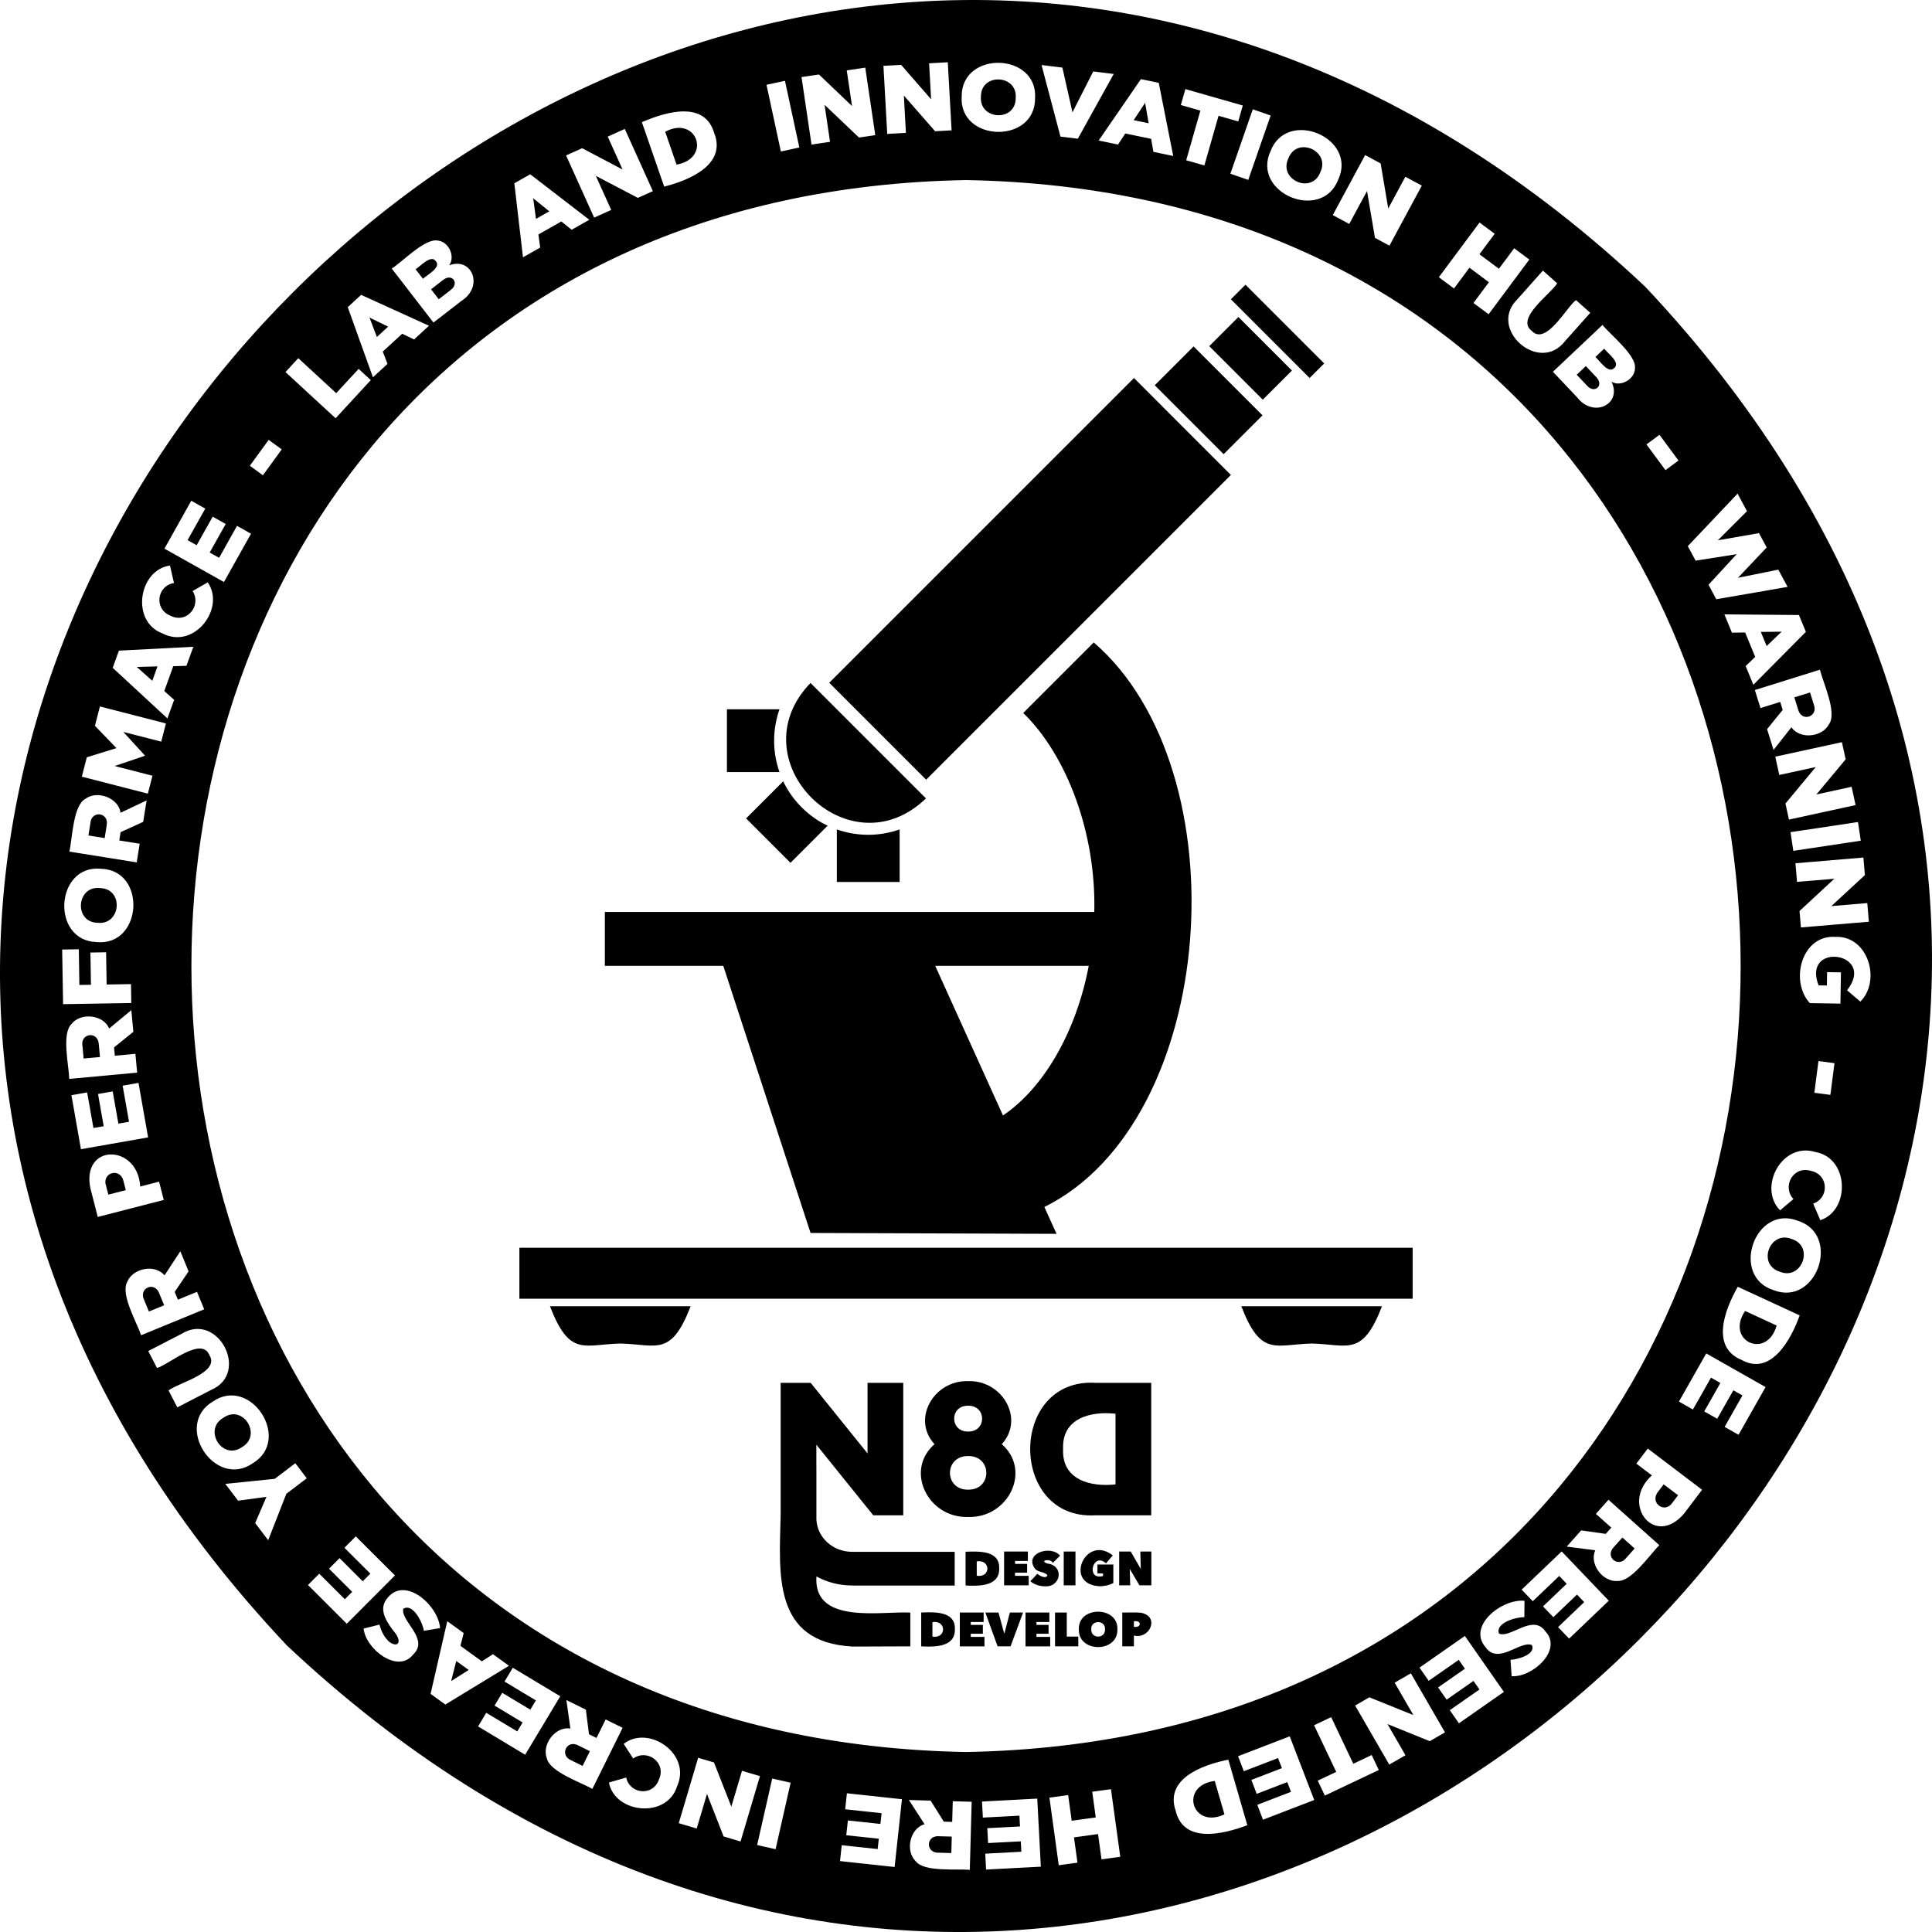 <svg xmlns="http://www.w3.org/2000/svg" id="b" viewBox="0 0 442.46 442.46">
    <defs>
    </defs>
    <g id="c">
        <path d="M232.61 22.48c.49-5.44-7.97-5.86-7.96-.38-.47 5.41 7.96 5.89 7.96.38ZM33.01 297.72l1.09 2.64 3.49-1.43-1.09-2.66c-1.03-2.96-4.87-1.28-3.48 1.45ZM103.32 385l4.02-2.55-2.85-2.05-1.17 4.6zm-52.13-60.33c-4.76 2.7-.29 9.89 4.21 6.76 4.72-2.69.31-9.9-4.21-6.76ZM262.25 23.55l-2.62 3.97 3.43.71-.81-4.68zm40.12 15.9c2.4-4.94-5.41-8.32-7.32-3.15-2.31 4.88 5.37 8.27 7.32 3.15ZM215.01 424.3l2.86.08.1-3.77-2.88-.08c-3.13-.26-3.14 3.93-.08 3.77Zm-84.15-21.14 2.56 1.27 1.67-3.38-2.58-1.28c-2.73-1.54-4.5 2.25-1.65 3.39ZM24.3 271.6l.51 1.99 4-1.03-.52-2.01c-.67-3.23-5.06-2.08-3.99 1.05ZM152.34 30.17l2.6 7.53c8.14-1.44 4.67-11.4-2.6-7.53ZM34.88 155.91l1.19-3.3-4.74.14 3.55 3.16zm68.24-89.43c2.26-1.55.4-4.14-1.79-2.25l-2.61 2.02 1.76 2.28 2.65-2.05Zm-3.33-6.68c-1.06-1.59-3.57 1.22-4.61 1.87l1.68 2.17c.95-.87 4.27-2.6 2.94-4.04Zm-10.9 15.01-4.27-2.08 1.69 4.45 2.58-2.37zM22.31 211.33c5.39.64 6.14-7.77.64-7.94-5.43-.66-6.11 7.78-.64 7.94ZM125.8 48.4l-3.69-2.99.64 4.72 3.05-1.73zM20.7 188.52l-.45 2.82 3.72.6.45-2.84c.66-3.07-3.49-3.63-3.73-.57Zm-1.81 51.06.26 2.84 3.75-.35-.27-2.87c-.12-3.14-4.28-2.65-3.75.37Zm344.5-151.33c1.77 2.1 4.16-.02 2.06-2.01l-2.27-2.4-2.09 1.98 2.3 2.43Zm46.95 195.51c-5.02-2.07-8 5.84-2.74 7.48 5.05 2.09 7.97-5.86 2.74-7.48Zm-2.32-139.09-4.76.05 1.33 3.24 3.43-3.29zm-1.14 158.9-7.23-3.34c-4.6 6.87 4.98 11.27 7.23 3.34Zm8.5-142.25-.85-2.73-3.6 1.12.86 2.75c.77 3.04 4.74 1.7 3.59-1.15Zm-134.96 254.2-2.22-7.65c-8.2 1.02-5.24 11.15 2.22 7.65Zm92.04-58.76 1.9-2.13-2.81-2.51-1.92 2.15c-2.22 2.22.98 4.94 2.83 2.49Z" class="d"/>
        <path d="M376.79 65.67C164.96-133.78-133.76 165.05 65.67 376.8c211.82 199.44 510.55-99.39 311.12-311.13Zm50.31 134.74-7.69 7.1 8.23-.69.36 4.27-15.56 1.31-.32-3.76 7.97-7.39-8.54.72-.36-4.27 15.56-1.31.34 4.02Zm-.96-7.87-15.44 2.32-.64-4.28 15.45-2.32.64 4.28Zm-3.46-18.63-6.7 8.04 8.07-1.76.91 4.19-15.26 3.32-.8-3.68 6.95-8.36-8.37 1.82-.91-4.19 15.26-3.32.86 3.95Zm-3.76-8.14c-1.51 3.08-6.7 3.63-8.66.79l-4.09 5.18-1.48-4.75 3.58-4.41-.57-1.83-4.52 1.41-1.29-4.13 14.91-4.66c.71 2.97 3.93 9.77 2.12 12.41Zm-5.34-21.07-12.03 12.13-1.76-4.29 2.18-2.1-2.3-5.59-3.03.04-1.72-4.19 17.07.15 1.59 3.86Zm-15.65-31.66 2.16 4.03-6.68 6.67 9.43-1.64 1.76 3.28-6.58 6.95 9.25-1.87 2.12 3.95-16.33 2.83-1.78-3.32 6.45-7-9.41 1.48-1.78-3.32 11.4-12.04Zm-17.88-13.46 4.35 5.89-2.98 2.2-4.35-5.89 2.98-2.2ZM221.24 401.24c-236.56-4.24-236.52-355.79 0-360 236.55 4.24 236.51 355.79 0 360Zm153.2-316.96c0 2.56-3.24 4.39-5.38 3.15 2.5 5.04-4.05 8.46-7.87 3.57l-5.54-5.86L367 74.41c1.7 2.18 7.78 6.94 7.43 9.87Zm-17.82-19.4c-1.3 2.3-9.64 8.03-5.84 10.88 3.28 3.54 8.02-5.51 10.15-7.03l3.27 2.91-5.76 6.46c-5.92 7.72-17.85-2.82-10.92-9.58l5.83-6.55 3.27 2.91Zm-17.78-13.92 3.47 2.58-3.49 4.69 4.46 3.32 3.49-4.69 3.47 2.58-9.32 12.53-3.47-2.58 3.54-4.76-4.46-3.32-3.54 4.76-3.47-2.58 9.32-12.53Zm-22.65-13.53 1.74 10.32 3.92-7.27 3.77 2.03-7.41 13.75-3.32-1.79-1.82-10.72-4.07 7.54-3.77-2.03 7.41-13.75 3.55 1.92Zm-9.7 3.68c-3.77 9.83-19.93 3.12-15.52-6.49 3.77-9.84 19.93-3.12 15.52 6.49ZM291 26.45l-5.13 14.75-4.09-1.42 5.13-14.75 4.09 1.42Zm-19.53-6.05 13.15 3.76-1.04 3.65-4.51-1.29-3.25 11.37-4.16-1.19 3.25-11.37-4.48-1.28 1.04-3.65Zm-6.1-1.44 3.32 16.76-4.54-.94-.52-2.98-5.92-1.23-1.66 2.53-4.44-.92 9.68-14.06 4.09.85Zm-22.06-3.47 2.3 10.24 4.76-9.37 4.69.58-8.22 14.83-3.98-.49-4.33-16.39 4.78.59Zm-23.07 6.54c.02-10.53 17.51-10.02 16.81.53-.02 10.53-17.51 10.02-16.81-.53Zm-13.87-7.18 6.87 7.89-.46-8.24 4.28-.24.87 15.59-3.77.21-7.16-8.18.47 8.55-4.28.24-.87-15.59 4.03-.22Zm-18.81 2.21 7.57 7.23-1.21-8.17 4.24-.63 2.29 15.46-3.73.55-7.88-7.5 1.25 8.48-4.24.63-2.29-15.46 4-.59Zm-7.79 1.45 3.29 15.27-4.23.91-3.29-15.27 4.23-.91Zm-16.22 11.92c2.86 7.11-5.31 10.76-11.44 12.31L147 27.98c5.72-2.48 14.38-4.91 16.55 2.45Zm-30.23 3.51 9.26 4.88-3.4-7.53 3.91-1.76 6.43 14.24-3.44 1.55-9.63-5.05 3.53 7.81-3.91 1.76-6.43-14.24 3.68-1.66Zm-11.89 5.97 13.53 10.42-4.04 2.29-2.36-1.9-5.26 2.98.41 3-3.94 2.23-1.98-16.96 3.63-2.05ZM100.27 55.1c2.54.25 4.04 3.65 2.6 5.66 5.26-1.99 8.01 4.87 2.77 8.18l-6.37 4.93-9.55-12.36c2.34-1.47 7.67-7.05 10.56-6.41ZM82.71 67.53l15.54 7.07-3.42 3.14-2.72-1.31-4.45 4.09 1.08 2.82-3.33 3.07-5.77-16.06 3.07-2.82Zm-14.4 14.5L77 90.04l5.13-5.56 2.79 2.57-8.06 8.74-11.48-10.58 2.93-3.18Zm-6.78 18.71 2.99 2.18-4.31 5.92-2.99-2.18 4.31-5.92Zm-17.71 13.95 3.19 1.79-4.05 7.22 2.08 1.17 3.67-6.54 2.98 1.67-3.67 6.54 2.16 1.21 4.1-7.32 3.21 1.8-6.2 11.06-13.63-7.64 6.14-10.96Zm-4.9 14.82.93 4.01c-3.89.61-4.68 5.94-.83 7.48 3.81 1.95 7.2-2.34 5.09-5.64l3.47-1.99c4.13 5.97-3.14 15.47-10.37 11.69-7.32-2.71-5.48-14.54 1.71-15.54Zm-11.7 19.5 17.06-.89-1.58 4.36-3.02.09-2.06 5.69 2.26 2.01-1.54 4.26-12.53-11.59 1.42-3.92Zm-7.33 24.42 6.78-2.1-4.93-5.11 1.14-4.43L38 165.68l-1.07 4.17-8.69-2.23 4.93 5.39-.02.09-6.89 2.33 8.66 2.23-1.06 4.1-15.12-3.89 1.14-4.43Zm-.38 9.55c2.72-2.09 7.61-.27 8.11 3.15l5.96-2.82-.79 4.91-5.17 2.36-.3 1.9 4.67.75-.68 4.27-15.42-2.47c.68-2.98.83-10.5 3.62-12.05Zm3.66 15.98c10.53.36 9.45 17.83-1.07 16.79-10.53-.36-9.45-17.83 1.07-16.79Zm-8.91 18.5 3.79-.06.13 8.17 2.65-.04-.12-7.38 3.59-.06.12 7.38 5.58-.09.07 4.33-15.62.26-.21-12.49Zm2.11 17.05c2.12-2.7 7.31-2.15 8.63 1.04l5.08-4.21.46 4.96-4.42 3.57.18 1.91 4.71-.44.4 4.31-15.55 1.44c-.08-3.05-1.8-10.37.52-12.57Zm-.01 16.31 3.6-.64 1.44 8.15 2.35-.41-1.3-7.38 3.36-.59 1.3 7.38 2.44-.43-1.46-8.26 3.63-.64 2.2 12.48-15.38 2.71-2.18-12.37Zm4.35 21.37c-2.15-10.38 10.83-10.28 11.4-.46l4.32-1.11 1.08 4.19-15.12 3.89-1.67-6.5Zm8.41 21.43c1.24-3.2 6.36-4.2 8.56-1.54l3.62-5.52 1.89 4.6-3.18 4.71.73 1.78 4.38-1.8 1.65 4-14.45 5.94c-.97-2.9-4.77-9.39-3.19-12.18Zm9.5 24.81c2.04-1.69 11.87-4.05 9.34-8.07-1.79-4.48-9.46 2.27-12 2.93l-2.01-3.88 7.69-3.97c8.29-5.09 15.65 9.02 6.76 12.85l-7.79 4.02-2.01-3.88Zm10.12 2.55c8.67-5.98 18.21 8.71 9.13 14.14-8.68 5.98-18.21-8.71-9.13-14.14Zm16.85 21.09-4.17 10.66-2.98-3.92 2.58-6-6.49.87-2.93-3.85 11.32-1.15 4.71-3.58 2.62 3.45-4.65 3.54Zm4.94 20.92 2.58-2.59 5.86 5.85 1.69-1.69-5.31-5.3 2.41-2.42 5.31 5.3 1.75-1.75-5.94-5.93 2.6-2.61 8.97 8.95-11.03 11.06-8.89-8.88Zm24.15 15.85c-3.53 4.65-10.98-1.24-11.4-5.87l3.63-.91c.42 1.71 1.27 3.12 2.32 4.02 2.17 1.45 2.92-.33.79-2.7-2.2-2.92-3.14-5.25-1.24-7.47 4.11-5.01 11.66 1.87 12 6.95l-3.7.62c-.35-2.07-2.53-6.37-4.72-5.05-.66 2.82 5.99 6.86 2.32 10.42Zm3.93 9.09 3.82-16.65 3.76 2.72-.74 2.93 4.9 3.54 2.55-1.63 3.67 2.65-14.58 8.88-3.38-2.44Zm10.87 7.47 1.88-3.14 7.1 4.26 1.23-2.05-6.43-3.86 1.76-2.93 6.43 3.86 1.28-2.12-7.19-4.32 1.9-3.16 10.87 6.53-8.04 13.39-10.77-6.47Zm15.74 7.26c-1.18-3.22 2-7.35 5.41-6.8l-.92-6.53 4.46 2.21.72 5.63 1.72.85 2.1-4.24 3.88 1.92-6.93 13.99c-2.64-1.53-9.78-3.91-10.43-7.03Zm14.23 5.57 3.96-1.15c.82 3.85 6.18 4.36 7.51.43 1.74-3.91-2.72-7.06-5.91-4.78l-2.18-3.36c5.74-4.45 15.62 2.31 12.23 9.73-2.31 7.45-14.23 6.25-15.61-.87Zm26.27 12.35-3.81-9.74-2.35 7.92-4.11-1.22 4.44-14.98 3.62 1.07 3.98 10.12 2.44-8.21 4.11 1.22-4.44 14.97-3.87-1.15Zm11.9 2.92-4.22-.96 3.45-15.23 4.22.96-3.45 15.23Zm27.25 4.07-12.49-1.35.39-3.64 8.23.89.26-2.37-7.45-.8.37-3.39 7.45.8.27-2.46-8.34-.9.4-3.66 12.6 1.36-1.68 15.53Zm17.23.66c-3.04-.29-10.52.55-12.42-2.01-2.42-2.43-1.27-7.51 2.06-8.45l-3.58-5.54 4.97.14 3.02 4.82 1.92.05.13-4.73 4.33.12-.43 15.62Zm3.73-.06-.19-3.65 8.27-.44-.13-2.38-7.49.39-.18-3.41 7.49-.39-.13-2.47-8.38.44-.19-3.68 12.65-.67.82 15.59-12.54.66Zm26.44-2.35-.8-5.79-5.51.76.8 5.79-4.29.59-2.13-15.48 4.29-.59.81 5.88 5.51-.76-.81-5.88 4.29-.59 2.13 15.48-4.29.59Zm16.98-11.11c-2.5-7.25 5.86-10.48 12.06-11.72l4.35 15.01c-5.84 2.19-14.62 4.17-16.41-3.29Zm20 2.04-1.31-3.42 7.73-2.97-.86-2.23-7 2.69-1.23-3.19 7-2.69-.89-2.31-7.83 3.01-1.32-3.44 11.83-4.55 5.61 14.58-11.73 4.51Zm14.17-5.52-1.63-3.43 4.23-2.01-5.07-10.68 3.91-1.86 5.07 10.68 4.21-2 1.63 3.43-12.36 5.86Zm24.03-12.47-9.7-3.93 4.13 7.15-3.71 2.14-7.82-13.52 3.26-1.89 10.08 4.07-4.29-7.42 3.71-2.14 7.82 13.52-3.5 2.02Zm6.67-4.1-2.09-3 6.79-4.74-1.37-1.96-6.15 4.29-1.95-2.8 6.15-4.29-1.42-2.03-6.88 4.8-2.11-3.02 10.39-7.25 8.94 12.81-10.3 7.19Zm12.07-10.79-.26-3.74c1.95-.13 5.81-1.31 4.91-3.38-2.65-1.15-7.73 4.68-10.64.46-4.21-4.92 3.89-11.15 8.94-10.6l-.04 3.75c-2.1-.02-6.71 1.38-5.8 3.76 2.66 1.14 7.81-4.69 10.67-.45 3.96 4.29-3.15 10.59-7.78 10.19Zm13.17-8.6-2.53-2.64 5.98-5.72-1.65-1.73-5.42 5.18-2.36-2.47 5.42-5.18-1.71-1.79-6.06 5.79-2.54-2.66 9.16-8.75 10.79 11.29-9.08 8.68Zm11.11-13.2c-3.42.28-6.56-3.88-5.12-7.03l-6.54-.85 3.31-3.71 5.62.8 1.28-1.43-3.53-3.15 2.88-3.23 11.65 10.4c-2.18 2.14-6.37 8.39-9.56 8.19Zm15.29-15.53c-6.8 8.14-14.78-2.1-7.45-8.65l-3.56-2.7 2.62-3.45 12.44 9.44-4.06 5.35Zm12.39-17.96-3.18-1.8 4.08-7.2-2.08-1.18-3.7 6.52-2.97-1.68 3.7-6.52-2.15-1.22-4.14 7.3-3.2-1.82 6.25-11.02 13.59 7.7-6.19 10.93Zm.74-17.12c-7.07-2.88-4.03-11.29-.91-16.77l14.18 6.55c-2.05 5.75-6.66 13.88-13.27 10.22Zm7.31-15.99c-10.05-3.16-4.34-19.72 5.53-15.9 10.05 3.16 4.33 19.72-5.53 15.9Zm10.68-16.04-1.63-3.78c3.72-1.29 3.56-6.67-.51-7.5-4.09-1.24-6.67 3.58-4.01 6.45l-3.06 2.58c-5.12-5.15.35-15.78 8.14-13.34 7.68 1.37 7.97 13.34 1.07 15.6Zm-1.36-29.17.94-7.26 3.67.48-.94 7.26-3.67-.48Zm7.49-23.47c6.87-8.75-10.44-11.2-6.52-1.13l1.9.03.05-3.06 3.17.05-.12 7.16-7-.11c-4.62-4.95-1.98-15.7 5.89-15.17 7.44-.32 10.51 10.02 5.67 14.82l-3.04-2.59Z" class="d"/>
        <path d="M369.7 84.27c1.48-1.22-1.57-3.43-2.32-4.41l-2 1.89c.96.86 3.01 3.99 4.32 2.52Zm13.36 259.81 1.24-1.64-3.29-2.5-1.25 1.65c-2.11 2.53 1.51 5.26 3.3 2.48Zm-161.34 3.33c9.23.3 14.61-10.67 7.7-16.67 5.28-5.74.2-14.67-7.7-14.44-7.9-.23-12.99 8.71-7.7 14.44-6.9 6-1.53 16.97 7.7 16.67Zm0-25.48c4.27-.05 4.27 5.98 0 5.92-4.27.05-4.27-5.98 0-5.92Zm0 11.53c5.55-.07 5.55 7.77 0 7.7-5.55.07-5.55-7.77 0-7.7Z" class="d"/>
        <path d="M250.86 316.69c-19.91-1.14-19.9 31.48 0 30.34h12.79v-30.34h-12.8Zm4.61 23.26c-5.75.64-12.33-1.05-12-8.09-.33-7.04 6.25-8.73 12-8.09v16.18Zm-68.5 8.08v-12.22h-.01v-4.95l13.03 16.17h6.87v-30.34h-8.18v16.17l-13.03-16.17h-6.87v30.34c-.3 13.35-1.92 29.07 16.35 30.04v.02l13.35-.05v-7.73c-6.47-.38-21.68 2.74-21.53-7.66h.02v-.62c2.4 1.31 5.18 2.07 8.16 2.07v.02h23.51v-7.73h-23.51c-4.38 0-7.95-3.26-8.16-7.35Zm34.16 15.08v-7.74c2.94-.08 7.86-.39 7.7 3.83.12 4.16-4.75 4.06-7.7 3.91Zm2.56-5.53v3.29c3.26.54 3.23-3.82 0-3.29Zm6.26-2.25h5.45v2.16h-2.94v.67h2.77v2.02h-2.77v.72h3.13v2.16h-5.64v-7.74Zm9.35 7.96c-1.19 0-2.43-.4-3.34-1.16l1.62-1.72c.44.47 1.94 1.25 2.3.39-.5-.86-2.14-.68-2.83-1.51-2.64-3.53 3.53-5.56 5.73-3.02l-1.66 1.65c-.53-1.12-3.29-.52-1.23.16 3.87.45 3.12 5.45-.59 5.21Zm4.31-7.96h2.69v7.74h-2.69v-7.74Z" class="d"/>
        <path d="M251.81 363.27c-8.32-.44-3.21-11.98 3.03-7.05l-1.56 1.83c-2.97-2.8-4.7 3.99-.67 2.88v-.59h-1.28v-2.04h3.64v4.23c-.93.52-2.09.74-3.17.75Zm4.5-7.94h2.65l2.26 3.92h.04l-.11-3.92h2.53v7.74h-2.72l-2.19-3.69h-.04l.11 3.69h-2.53v-7.74Zm-45.34 21.71v-7.75c2.94-.08 7.88-.39 7.71 3.83.12 4.17-4.76 4.07-7.71 3.92Zm2.57-5.54v3.3c3.26.54 3.23-3.83 0-3.3Zm6.27-2.21h5.46v2.17h-2.95v.67h2.77v2.03h-2.77v.72h3.14v2.17h-5.65v-7.75Zm5.84 0h3.02l1.31 4.8h.04l1.26-4.8h3.02l-2.87 7.75h-2.96l-2.81-7.75Zm9.21 0h5.46v2.17h-2.95v.67h2.77v2.03h-2.77v.72h3.14v2.17h-5.65v-7.75Zm6.76 0h2.69v5.51h2.64v2.24h-5.33v-7.75Zm5.46 3.83c-.18-5.36 9-5.35 8.82 0 .17 5.45-9 5.45-8.82 0Zm2.84 0c-.13 2.25 3.27 2.24 3.14 0 .13-2.17-3.27-2.17-3.14 0Zm9.76 1.42v2.5h-2.66v-7.75c.9.04 3.76-.11 4.6.13 3.96 1.02 1.58 6.07-1.94 5.13Zm0-3.23v1.25c1.78.3 1.81-1.58 0-1.25Zm-69.773-214.944L259.7 86.574l22.196 22.197-69.792 69.791zm74.552-68.136 8.895-8.896 15.783 15.783-8.896 8.895zm12.481-8.956 6.675-6.675 12.26 12.26-6.674 6.676zm4.953-10.734 3.338-3.337 18.031 18.03-3.338 3.338zm-103.373 93.9h-12.04v14.38h12.04a21.63 21.63 0 0 1 0-14.38Zm2.52 35.16 8.51-8.51c-4.32-1.98-8.19-5.85-10.17-10.17l-8.51 8.51 10.17 10.17Zm10.61-7.65v12.04h14.38v-12.04a21.63 21.63 0 0 1-14.38 0Z" class="d"/>
        <path d="m212.06 182.85-26.44-26.44c-17.06 17.69 8.76 43.5 26.44 26.44Z" class="d"/>
        <path d="M234.34 163.29c9.85 9.54 16.72 27.33 16.27 45.56H138.52v12.34h27.12l19.99 61.18 56.34.2-2.79-6.15c39.83-19.72 45.33-99.91 11.31-129.29l-16.16 16.16Zm-20.16 57.9h35.16c-2.88 15.17-10.31 27.97-19.64 34.27l-15.52-34.27Zm-95.23 64.57h204.57v11.67H118.95zm23.14 13.39h-16.14c4.51 11.71 7.79 8.74 16.11 8.54 8.32.19 11.6 3.16 16.11-8.54h-16.09Zm158.33 0h-16.14c4.51 11.71 7.79 8.74 16.11 8.54 8.32.19 11.6 3.16 16.11-8.54h-16.09Z" class="d"/>
    </g>
</svg>